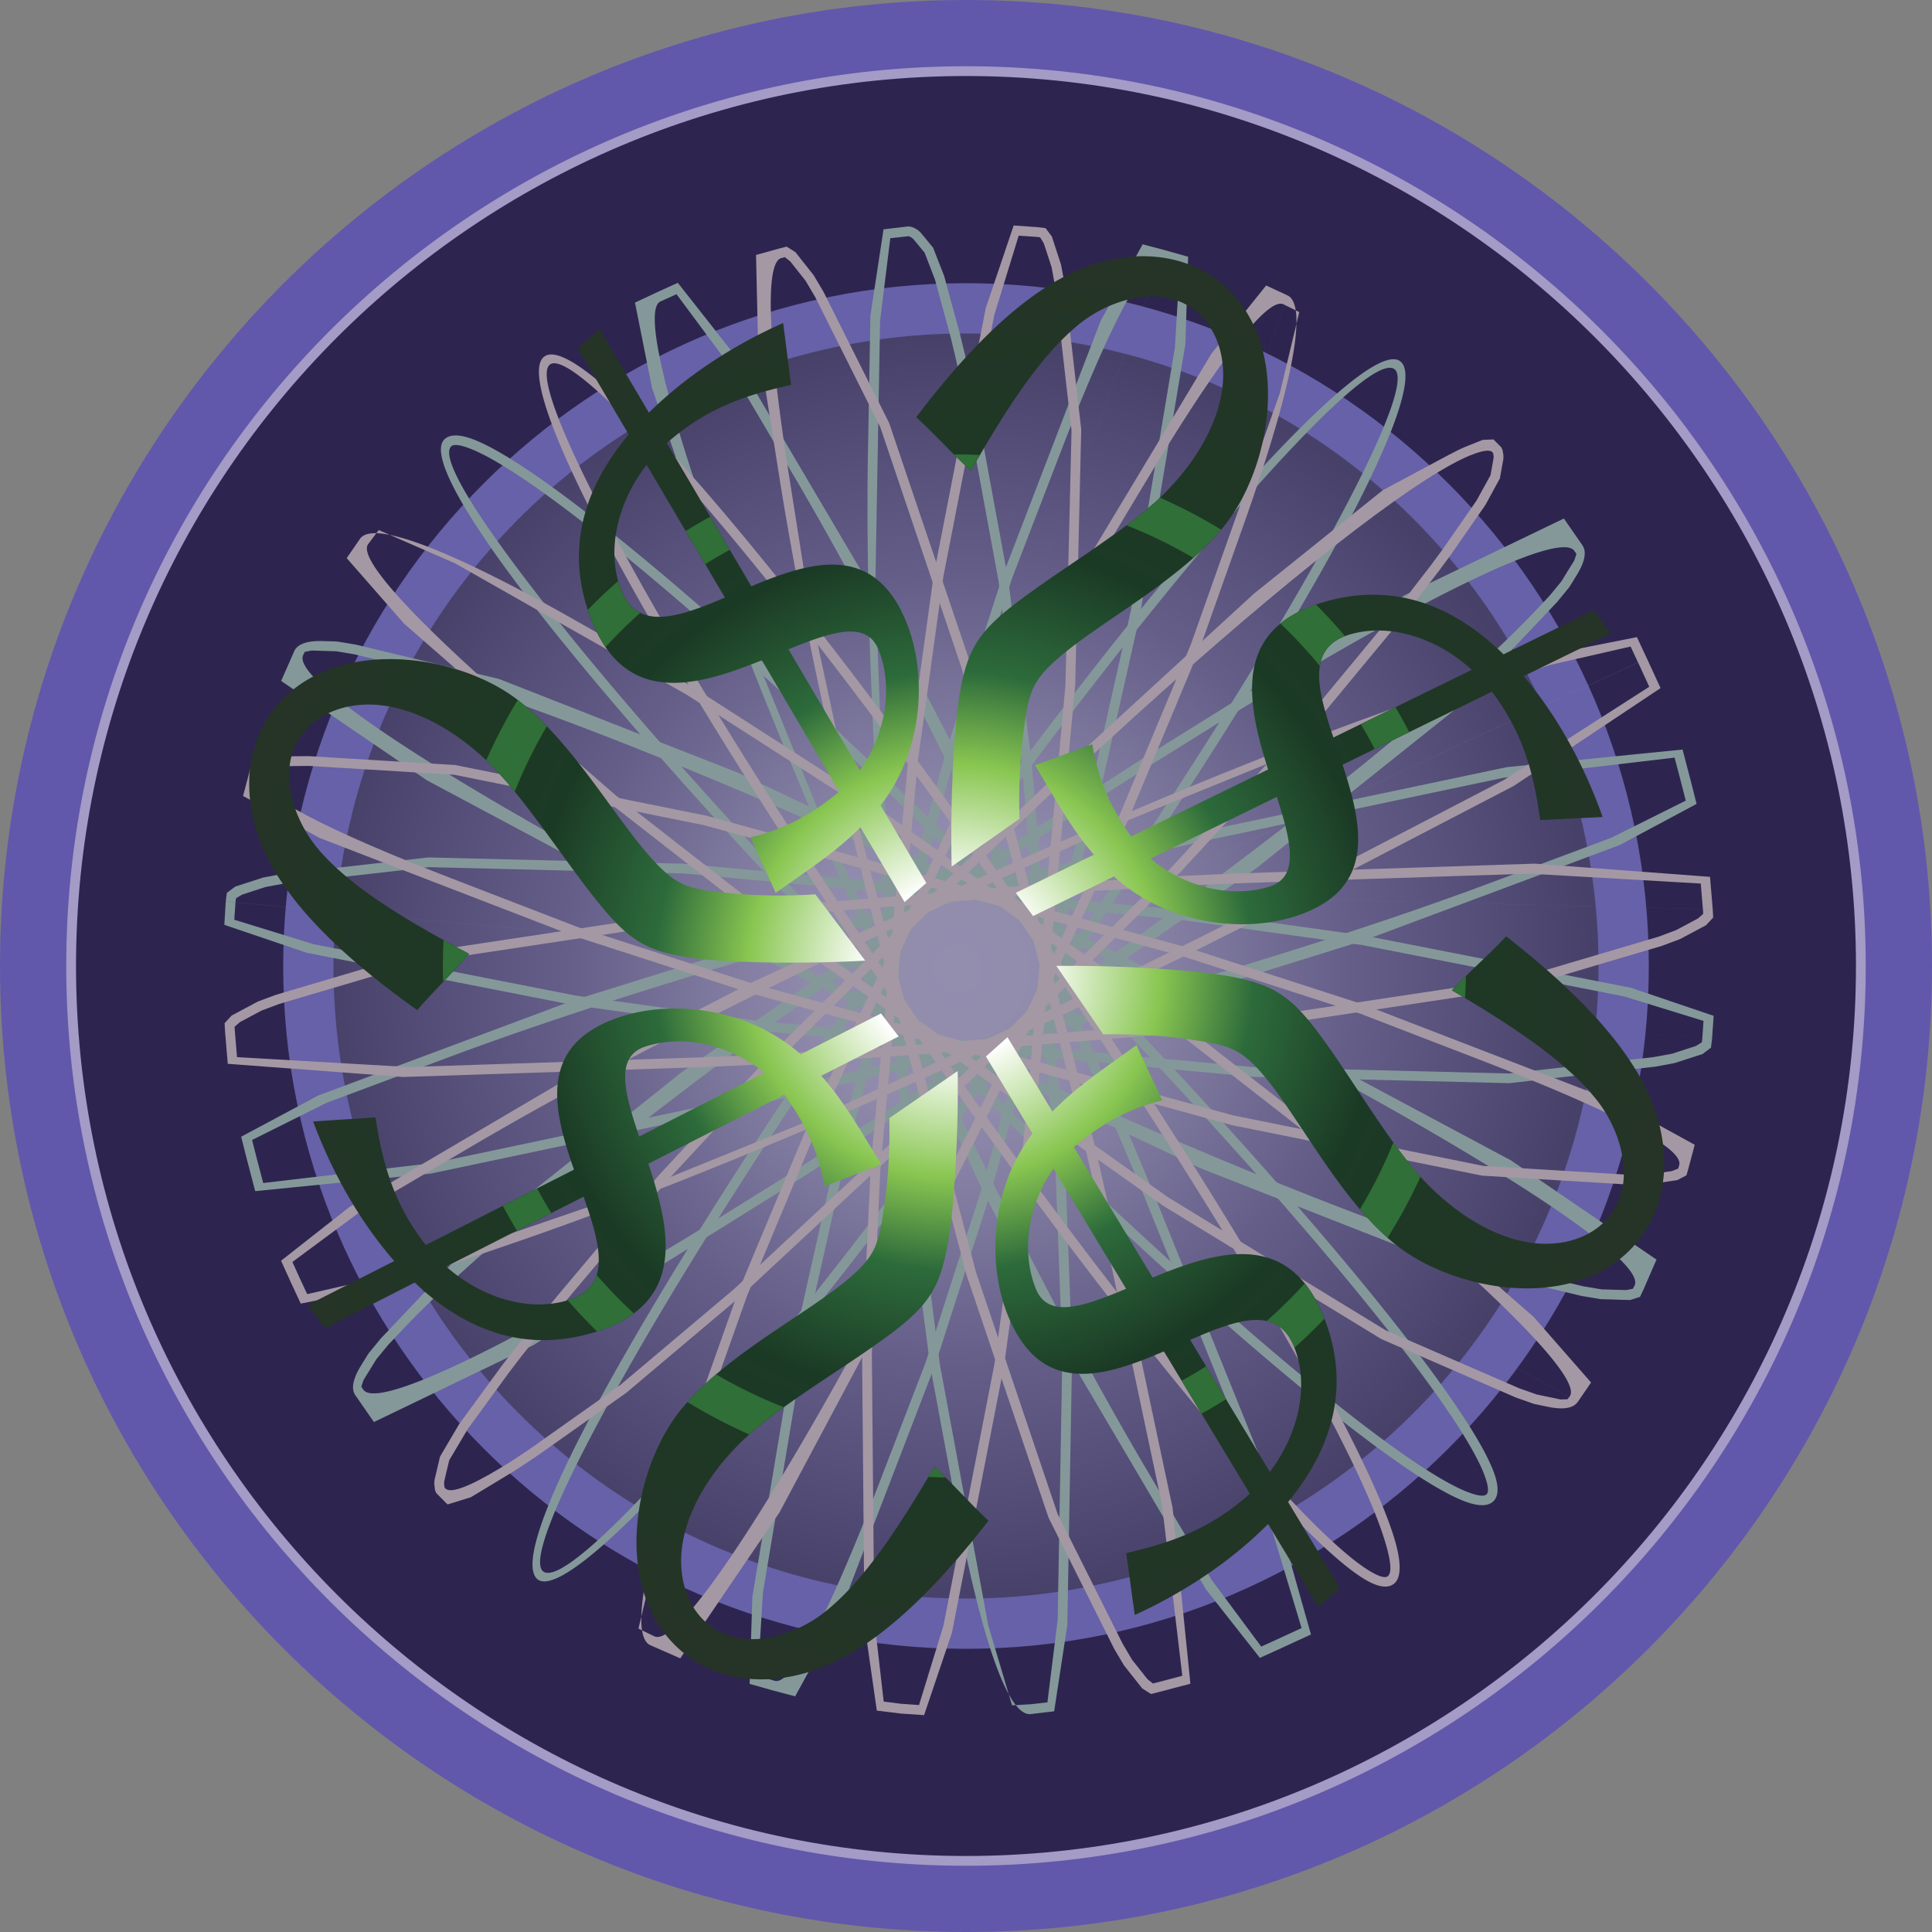 <svg xmlns="http://www.w3.org/2000/svg" width="2500" height="2500" viewBox="8.83 9.007 161.986 161.986"><rect x="8.83" y="9.007" width="161.986" height="161.986" fill="#808080" stroke="none"/><path fill="#6158AC" d="M89.823 9.007c44.61 0 80.993 36.383 80.993 80.993 0 44.609-36.383 80.993-80.993 80.993S8.83 134.609 8.83 90c0-44.61 36.383-80.993 80.993-80.993z"/><path fill="#2D254F" d="M89.823 14.624c41.516 0 75.376 33.859 75.376 75.376 0 41.516-33.86 75.376-75.376 75.376-41.517 0-75.376-33.86-75.376-75.376 0-41.517 33.86-75.376 75.376-75.376z"/><path fill="#2D254F" d="M89.823 14.971c41.325 0 75.028 33.704 75.028 75.029 0 41.324-33.703 75.029-75.028 75.029S14.794 131.324 14.794 90c0-41.325 33.705-75.029 75.029-75.029z"/><path fill="#6661A8" d="M89.823 36.966c29.21 0 53.034 23.823 53.034 53.034s-23.824 53.034-53.034 53.034c-29.21 0-53.034-23.823-53.034-53.034s23.824-53.034 53.034-53.034zm0-4.216c31.532 0 57.25 25.718 57.25 57.25 0 31.533-25.718 57.25-57.25 57.25-31.533 0-57.25-25.717-57.25-57.25 0-31.532 25.718-57.25 57.25-57.25z"/><radialGradient id="a" cx="-1358.907" cy="554.36" r="11.37" gradientTransform="translate(6428.444 -2495.814) scale(4.665)" gradientUnits="userSpaceOnUse"><stop offset="0" stop-color="#938eae"/><stop offset=".23" stop-color="#908bac"/><stop offset=".62" stop-color="#645e89"/><stop offset="1" stop-color="#47416a"/></radialGradient><circle fill="url(#a)" cx="89.823" cy="90" r="53.034"/><path fill="#A49BC6" d="M89.823 14.562c20.776 0 39.636 8.473 53.301 22.138 13.664 13.665 22.137 32.521 22.137 53.298v.004c0 20.773-8.473 39.635-22.139 53.3-13.664 13.665-32.522 22.138-53.296 22.138h-.004c-20.775 0-39.635-8.474-53.3-22.139s-22.137-32.522-22.138-53.298v-.005c0-20.774 8.473-39.634 22.138-53.3C50.188 23.033 69.046 14.562 89.82 14.562h.003zm.002.819h-.005c-20.547.001-39.201 8.38-52.718 21.897-13.517 13.517-21.897 32.172-21.898 52.72v.005c.001 20.548 8.381 39.201 21.897 52.718 13.517 13.52 32.172 21.898 52.721 21.898h.004c20.546-.001 39.201-8.38 52.718-21.897 13.517-13.517 21.896-32.172 21.897-52.72v-.005c-.002-20.548-8.381-39.201-21.897-52.718-13.517-13.518-32.171-21.898-52.719-21.898z"/><path fill="#849899" d="M63.861 33.539l.003-.002.001-.002 1.795-.816 4.53 5.753 5.86 9.939 5.751 9.755 7.15 13.82 7.17 15.546.003.007.006.014.003.005.003.005.005.011.006.012.002.008h.002v.004l.002.002a598.03 598.03 0 0 1 5.697 12.736l1.775 4.104 1.663 3.977 1.528 3.789 7.903 19.592 4.027 14.247-2.481 1.146-.002.002-.005.002-1.795.814-4.528-5.753-5.858-9.938-5.752-9.756-7.149-13.817-7.17-15.548-.002-.008-.007-.015-.002-.005-.002-.004-.005-.014-.006-.014-.004-.007v-.002-.002C76.807 77.577 70.94 63.17 67.257 52.466l-3.754-10.908-1.434-7.181 1.787-.835.002-.002.003-.001zm.344.742l-.004.002v-.001c-1.339.633.226 7.442 3.831 17.918l3.678 10.688 5.857 14.383 7.155 15.52.003.006.007.014.002.006.002.006.005.012.005.011.003.009v.002l.001.002v.002h.001c7.156 15.521 14.292 29.311 20.028 39.043l5.631 9.548 4.164 5.61 1.35-.613 2.035-.938-4.168-13.832-7.734-19.166-1.512-3.749-1.662-3.969-1.788-4.13-1.786-4.123-1.901-4.261-2.003-4.34-.002-.006-.006-.015-.004-.005-.002-.004-.006-.015-.008-.017-.002-.006c-7.158-15.518-14.292-29.31-20.03-39.041l-5.629-9.548-4.164-5.611-1.347.608zM84.75 92.852l.001.002v.002h.001m-.002-.006c0 .002 0 .002 0 0m-.773.278v-.002"/><path fill="#849899" d="M84.89 28zm0 0l.028-.001.002-.001.002.001h.002c.231-.012.462.053.69.192l.195.12.194.178.192.23.869 1.055.923 2.357.931 3.417v.005l.002.003.396 1.453.401 1.654.401 1.833.396 1.81.401 2.005.401 2.182 2.047 11.129 1.965 15.304 1.4 16.882.002.04.004.037.007.09h.001l1.404 17 .578 15.498-.201 11.301-.205 11.487-1.104 7.228-1.945.229v.002l-.053.006.027-.002-.012.002h-.001l.01-.002-.033.002H95.2c-1.956.098-4.233-6.851-6.33-18.149l-2.062-11.12-1.985-15.381-1.415-16.992v-.002l-.001-.02-.007-.075-.005-.069-.003-.038-.002-.04-.007-.089v-.002.002m1.574-61.933l-.02.001h.014l.006-.001c.003.001.005.001 0 0l-.005.002h.001l.004-.002a.01.01 0 0 0 .005.001l-.005-.001zm.006.001h-.002.002l-.006-.001v.001h-.001v-.001h-.006l-1.472.16-.858 6.928-.197 11.058-.201 11.26.578 15.466 1.405 16.99v.002l.001.021.006.072.006.07.003.041.003.036.007.09 1.415 16.997 1.979 15.354 2.052 11.062 2.017 10.872 1.99 6.69 1.48-.084v.001h.006v-.001l.021-.001h-.021l.006-.001h-.003l-.004.001h.001-.001l-.005.001h.006v.001-.001.001h.007l1.472-.161.859-6.928.197-11.059.2-11.26-.578-15.467-1.405-16.989-.002-.021-.006-.074-.006-.07-1.401-16.889-1.958-15.272-2.037-11.073-.393-2.137-.4-1.997-.403-1.837-.397-1.813-.397-1.64-.394-1.445h.001l-.001-.005-.001-.002-.903-3.312-.868-2.253-.791-.96-.132-.16-.126-.118-.118-.072-.083-.051-.076-.024-.067.004zm0-.001c.014-.002.007-.002 0 0zm10.203 123.088c-.008.001-.016.001 0 0zM83.385 90.747c-1.406-17-1.984-32.497-1.782-43.796l.205-11.49 1.101-7.227 1.949-.228v-.002l.051-.007-.028.003h.009"/><path fill="#849899" d="M106.544 29.996l.005.001.003.002 1.897.535-.231 7.316-1.903 11.375-1.871 11.169-3.408 15.174-4.506 16.503h-.003l-.014.051a.738.738 0 0 0-.012.046v.005l-4.508 16.507-4.772 14.803-4.063 10.565-4.14 10.765-3.519 6.42-1.905-.502h-.003l-.005-.002-.005-.002-.003-.002-1.897-.533.231-7.316 1.904-11.374 1.87-11.17 3.411-15.175L83.6 88.652h.001l.012-.051V88.6c-.001.005-.002.007 0 .001m22.721-57.814h-.005l-.005-.002c-1.434-.369-4.613 5.849-8.588 16.183l-4.055 10.541-4.761 14.773-4.502 16.481h-.001l-.013.05c.001-.003.001-.004.001.001v-.001l-.003.013.002-.013c-.002.007-.004.02-.012.047v.005l-4.5 16.485-3.405 15.146-1.864 11.134-1.828 10.921-.421 6.973 1.422.412v-.002l.005.002h.004v.002c1.434.369 4.614-5.851 8.588-16.185l4.054-10.541 4.762-14.772 4.502-16.481h.001c.006-.024.011-.041.013-.054 0 .005-.002.009 0 .002v-.002l.002-.002-.002.005h.002c0-.007.006-.021.014-.047v-.005l4.5-16.488 3.402-15.144 1.865-11.134 1.827-10.92.421-6.972-1.422-.411zm-9.82 61.335c.002-.004.004-.005.002.001l-.002-.001.002.002-.002-.002m0 0c0 .001.002.001 0 0 0 .001 0 .001 0 0zm0 .001l-.002.01.002-.01zm-.002.01v0zm0 .002l-.001.002.001-.002-.001.002c-.003.014-.002.008-.001 0h.001-.001m.002-.001v-.002.002zm0-.002zm0 0c.002-.001 0-.001 0-.002v.002zm0-.002zm.002 0v-.003.003zm0-.003zm0-.001l.002-.004-.002.004zm-.789-.223zm0-.001c0-.001 0-.001 0 0v-.002c0-.002.002-.002.002-.002v-.004.004l-.002.002m.002-.006zm0 0l.002-.007-.002.007s.002 0 0 0l.002-.004s0 .003-.002.004zm.002-.003zm-.002.003v.002-.002zm0 .002zm0 0c0 .002 0 .002 0 0 0 .002 0 .002 0 0zm0 .002v.003m-.002.005c0 .005 0 .007 0 0zm.786.229l.001-.002m.002-.013c.002-.006.002-.01 0 0m-12.9-3.52l.002-.006v.007l.013-.047v-.005l4.507-16.506 4.773-14.802 4.062-10.566 4.141-10.766 3.521-6.42 1.905.503h.004l.005.002m-22.931 58.6zm0-.001zm0-.001v-.002.002zm.001-.002v-.002.002zm0-.002c.001-.001 0-.001 0 0 .001-.001.001-.001 0 0v-.002-.001.003m.001-.003c.003-.013.002-.007 0 .002v-.002zm-.001.002zm0 0v0zm0 .002s-.001 0 0 0c-.001 0 0 0 0 0zm-.001.001zm0 0v0zm0 .002l-.001.004.001-.004zm-.001.004v0zm.789.221v.002-.002zm-.001.002v0zm0 .003l-.001.002.001-.002zm-.001.002zm0 0zm-.001.001zm0 .001zm0 .001s0 .001 0 0c0 .001 0 0 0 0zm0 .001v0zm-.001.002s0 .001 0 0zm0 .001c-.003.011-.002.007 0 0zm0-.001zm0 0c0-.001 0-.001 0 0 0-.001 0-.001 0 0zm0-.001v-.002.002zm.001-.002zm.002-.014c.002-.004.002-.006 0 0zm-.788-.212c-.001.004-.002.008 0 0z"/><path fill="#849899" d="M126.199 39.274l.002.001a.022.022 0 0 0 .008.005l-.001.001c.013.009.026.02.046.037 1.512 1.237-1.211 8.004-6.844 17.952-5.582 9.86-13.985 22.958-23.869 36.928h.001l-.004.005-.001.002c-.02.027.001-.004-.01.01.005-.005.004-.003-.014.022l-.006.007a589.23 589.23 0 0 1-8.193 11.299 507.69 507.69 0 0 1-7.8 10.232c-13.01 16.613-23.333 27.216-25.584 25.674l-.004-.002-.002-.002-.001-.001-.002-.001.002.001.001.001-.026-.021c-1.53-1.271 1.193-8.031 6.82-17.972 5.583-9.86 13.985-22.958 23.869-36.928.026-.038.003-.005.012-.016l.016-.021.005-.007a615.152 615.152 0 0 1 8.191-11.299 520.06 520.06 0 0 1 7.802-10.232c13.01-16.617 23.334-27.216 25.586-25.675m-.454.683c.001.001.001.001 0 0l-.011-.007c-1.832-1.296-11.733 9.226-24.479 25.5a515.791 515.791 0 0 0-7.787 10.217 610.511 610.511 0 0 0-8.177 11.28c-.029.042.001-.002-.017.021.005-.008.01-.013-.011.021l-.005.007c-9.879 13.963-18.268 27.036-23.831 36.862-5.448 9.621-8.229 16.023-7.046 16.91l.01.006c1.831 1.298 11.733-9.226 24.477-25.498 2.5-3.192 5.109-6.613 7.787-10.219 2.65-3.563 5.387-7.34 8.176-11.278.016-.021.016-.021.012-.019l.018-.021.005-.009c9.879-13.961 18.268-27.034 23.831-36.861 5.449-9.625 8.233-16.027 7.048-16.912zM95.538 94.203l-.001.002m-.01.01l-.002.003.002-.003zm-.672-.464l-.004.006a.031.031 0 0 0 .004-.006zm-.005.006l-.002.004.002-.004zm-.002.004c0 .001 0 0 0 0 0 .001-.004.004 0 0zm-40.95 47.663l.023.021a.538.538 0 0 1-.049-.042l.026.021zM84.601 86.51l.003-.005.001-.001.003-.004c.003-.005.006-.008 0-.001v.001m.667.472s-.001 0 0 0"/><path fill="#849899" d="M141.512 54.74l.002.003h-.002c.371.547.188 1.395-.496 2.503l-.608.988-1.024 1.248-1.39 1.469-7.071 7.468-16.767 13.391-20.281 14.045-.032.021-.001-.001a611.176 611.176 0 0 1-11.554 7.812l-3.721 2.448-3.629 2.325-3.483 2.17-17.934 11.175-13.34 6.431-1.557-2.248-.005-.006-.001-.002c-.371-.547-.188-1.396.497-2.504l.61-.987 1.024-1.248 1.39-1.468 7.072-7.471L65.976 98.91l20.283-14.048.021-.016-.085.056.091-.062.001.001a600.091 600.091 0 0 1 11.554-7.811l3.722-2.45 3.629-2.326 3.482-2.169 17.936-11.174 13.341-6.43 1.558 2.249.003.01zm-.682.457v-.003c-1.299-1.824-14.195 4.671-31.723 15.592l-3.418 2.128-3.621 2.321-3.773 2.483-3.789 2.496-3.87 2.611-3.893 2.696-.008.006-.01.007-.008.006-.006.005-.006.003-.005.004-.003.002c-20.225 14.01-36.928 27.352-43.965 34.78l-1.354 1.43-.99 1.203-.578.938-.503.812-.183.554.172.252.003.002.001.003c1.299 1.823 14.196-4.671 31.723-15.591l3.417-2.129 3.621-2.321 3.774-2.485 3.789-2.495 3.869-2.612 3.893-2.692.009-.007.023-.018.014-.01.006-.004.002-.001.002-.001c20.222-14.007 36.923-27.346 43.957-34.774l1.354-1.431.989-1.203.576-.937.506-.814.182-.551-.172-.252-.004-.003zM93.873 95.855c0 .002 0 .002 0 0l-.006.005-.003.002.007-.005m-.465-.669l.007-.006.007-.005.007-.004a.098.098 0 0 0-.021.015zm-6.701-9.637l-.006.004-.003.002"/><path fill="#849899" d="M150.593 74.492l.001.006.002.003.482 1.909-6.454 3.453-10.806 4.031-10.605 3.956-14.85 4.624-16.551 4.341-.004.002-.055.015.01-.002h-.003l-.029.008-.01.004-.02.004v-.001a601.26 601.26 0 0 1-13.534 3.386l-4.345 1.028-4.205.943-4.002.844-20.663 4.357-14.724 1.474-.693-2.646-.002-.004-.001-.005-.483-1.909 6.455-3.451 10.806-4.03 10.606-3.957 14.849-4.623 16.551-4.342.003-.001.053-.013-.008.001.004-.001.031-.008.009-.003.018-.004v.001a591.618 591.618 0 0 1 13.534-3.384l4.345-1.031 4.204-.943 4.005-.844 20.661-4.355 14.726-1.474.692 2.641zm-.79.207v-.002l-.568-2.168-14.34 1.687-20.215 4.264-3.949.833-4.195.941-4.385 1.04-4.396 1.043-4.526 1.131-4.599 1.204-.003.002-.053.013.008-.002-.003.001-.031.008-.009.004-.018.004V84.7c-16.524 4.335-31.343 8.948-41.923 12.896l-10.381 3.871-6.251 3.12.364 1.438v.002l.568 2.168 14.34-1.688 20.214-4.264 3.949-.832 4.196-.941 4.384-1.041 4.396-1.043 4.528-1.13 4.598-1.205.003-.002.053-.013-.009.002.005-.001.03-.008.009-.004.018-.004h.003c16.521-4.334 31.342-8.946 41.922-12.896l10.381-3.872 6.252-3.119-.367-1.435z"/><path fill="#849899" d="M152.369 96.164a.631.631 0 0 1-.004.035l-.084.652-.699.527-1.247.405-1.112.36-1.598.295-2.02.229-10.23 1.157-21.355-.527-24.46-2.271c.101.009.144.014-.258-.021l-.002-.001-17.01-1.587-15.367-2.139-11.08-2.171-11.28-2.21-6.923-2.347.118-1.957v-.004-.003.007m123.799 11.504v-.005h-.002c0 .01-.002.02 0 0v-.008l.104-1.479-6.672-2.059-10.854-2.127-11.068-2.169-15.338-2.136-16.967-1.582v.004l-.684-.062.902.079-.369-.035-24.449-2.276-21.342-.53-10.204 1.154-1.965.222-1.542.284-1.059.344-.921.3-.508.304-.043.304V84.642l-.103 1.479 6.671 2.057L46 90.304l11.07 2.169 15.338 2.135 16.963 1.584v-.002l.685.062-.903-.078.368.034 24.452 2.275 21.342.53 10.203-1.152 1.965-.224 1.543-.283 1.06-.346.926-.3.509-.306.036-.305zm0-.005v-.008m-123.8-11.497c0-.011.002-.002.004-.027 0-.011.002-.021.004-.034l.083-.654.7-.528 1.247-.405 1.113-.361 1.597-.296 2.02-.229 10.227-1.156 21.341.525 24.446 2.271c-.072-.008-.063-.008.292.021l.001.003 17.01 1.589 15.367 2.139 11.079 2.171 11.295 2.213 6.927 2.35-.137 1.958c-.001.011-.002.003-.004.025v.001M28.574 84.64v-.003m0 .003c0 .002 0 .002 0 0m.001-.007v-.005.005zm0-.005v-.003.003zm61.972-.936l.023.003-.023-.003zm61.01 12.392l-.002.008h.002"/><path fill="#849899" d="M146.627 117.123l.002-.005-.002.005zm.002-.005l.001-.002-.001.002zm.001-.002c.001 0 .001-.001 0 0 .001-.001 0-.001 0 0zm.001-.004c.002-.005.003-.003 0 .005l-.01.021-.287.602-.828.267-1.305-.039-1.16-.035-1.593-.264-1.968-.472-10.004-2.399-19.975-7.835-22.296-10.558h-.001l-.017-.009.007.004-.012-.006-.006-.002-4.351-2.062-4.198-2.049-3.996-2.007-3.979-1.999-3.827-1.983-3.621-1.934-18.587-9.932L32.403 66.1l1.098-2.493c-.002.007-.004.01 0 0l.01-.024v-.003c.289-.598 1.117-.862 2.418-.823l1.16.035 1.593.265 1.968.474 10.003 2.396 19.974 7.836L92.925 84.32h.002l.017.008-.006-.002.013.004.006.004 4.353 2.06 4.196 2.049 3.996 2.007 3.979 1.999 3.828 1.981 3.619 1.937 18.577 9.925 12.211 8.323-1.085 2.497zm-.753-.318c0-.001.001-.001 0 0l.002-.003.006-.012c.929-2.039-11.136-9.967-29.344-19.694l-3.55-1.896-3.818-1.979-4.039-2.029-4.021-2.02-4.191-2.046-4.31-2.041-.031-.014-.003-.001-.003-.002v-.001C70.33 74.527 50.418 66.714 40.461 64.326l-1.914-.459-1.537-.256-1.103-.033-.958-.029-.57.115-.131.272-.003.005v.002c-.938 2.035 11.128 9.966 29.342 19.694l3.55 1.896 3.819 1.978 4.039 2.029 4.021 2.021 4.192 2.045 4.31 2.041.031.015.003.001.003.002v.001c22.246 10.53 42.158 18.344 52.115 20.729l1.914.461 1.537.256 1.104.033.949.027.568-.111.136-.267zm.001-.001l.001-.002m-.002.003c.001-.001 0-.001 0 0M33.5 63.608l.005-.013a.05.05 0 0 1-.005.013zM33.51 63.585zm0 0v-.003.003zm.001-.004c0 .001 0 .001 0 0zm.735.36"/><path fill="#849899" d="M134.047 134.874l-.002.002-.003.001c-.474.465-1.343.434-2.554-.05-1.076-.429-2.482-1.222-4.172-2.339-8.576-5.676-24.664-19.874-42.005-37.426l-.001.002c-.005-.006.011.01-.021-.022C73.256 82.86 62.832 71.306 55.722 62.491c-7.244-8.981-11.036-15.245-9.638-16.638l-.001-.001.002-.002.001-.001.003-.001c.474-.466 1.343-.434 2.554.049 1.076.429 2.482 1.222 4.171 2.34 8.577 5.675 24.665 19.873 42.006 37.424l.008.008.002.004a609.486 609.486 0 0 1 8.025 8.277 534.802 534.802 0 0 1 7.393 7.927c12.068 13.211 20.792 24.195 23.346 29.455h.001l.005.01v.002c.105.219.205.438.297.651.096.222.172.42.23.595.372 1.072.357 1.848-.08 2.284zm-.58-.577v-.002l.004-.002c.191-.188.146-.679-.119-1.438a7.082 7.082 0 0 0-.209-.543c-.076-.187-.17-.391-.277-.611l-.008-.012v-.002c-2.52-5.188-11.191-16.104-23.215-29.262a553.772 553.772 0 0 0-7.379-7.914 601.038 601.038 0 0 0-8.014-8.266h-.002l-.008-.005-.001-.004C76.938 68.726 60.9 54.568 52.363 48.919c-1.64-1.085-2.996-1.851-4.021-2.26-.886-.354-1.46-.439-1.678-.23l.001.001-.001.001-.002.001h-.001c-1.051 1.045 2.738 6.917 9.699 15.548 7.096 8.797 17.503 20.332 29.519 32.495l.004.004c.004.007.006.007.007.009v-.001c-.002-.004-.008-.01 0 0l.001.003c17.302 17.512 33.339 31.669 41.876 37.317 1.641 1.084 2.996 1.852 4.021 2.26.888.352 1.46.439 1.679.23zM85.89 94.485c.001.001.001.001 0 0z"/><path fill="#A498A4" d="M134.533 46.337l.003.005.167.169.104.219.045.265.035.226-.008.262-.053.294-.24 1.341-1.215 2.229-2.03 2.924-.001.002-.005.007-.854 1.229-1.01 1.369-1.149 1.49-1.151 1.49-1.277 1.597-1.396 1.685-7.201 8.702-10.469 11.336L94.77 95.112h.002l-.004.004h-.002l-2.244 2.222-2.215 2.161-2.174 2.087-2.188 2.102-2.148 2.03-2.094 1.948-10.808 10.059-9.555 8.06-6.517 4.612h-.003l-.007.004-.649.462-.635.436-.618.409-.607.4-.569.361-.529.32-2.895 1.751-1.958.606-.755-.762h-.001l-.001-.001-.002-.003-.186-.188-.108-.25-.033-.308-.028-.259.027-.303.081-.344.376-1.595 1.598-2.711 2.593-3.553.002-.002.913-1.251 1.051-1.375 1.177-1.484 1.183-1.49 1.283-1.566 1.372-1.631 7.132-8.479 9.958-10.723L85.36 85.61l-.001-.001.007-.006h.002l2.724-2.697 2.686-2.608 2.623-2.503 2.633-2.511 2.574-2.41 2.496-2.291 12.857-11.799 10.803-8.675 5.547-2.969.008-.006.014-.006.008-.004.008-.004.004-.001h.002v-.001l.004-.002.004-.001v-.002h.002-.002v.002l-.004.001-.004.002v.001m3.6-.202l-.002-.001v-.002c-.227-.228-.846-.131-1.811.258l-.203.082-.228.101-.248.118-.259.123-.254.129-.248.132-.016.008.113-.055-.119.06-.002-.001c-5.488 2.94-16.223 11.569-29.025 23.318l-2.494 2.291-2.572 2.406-2.627 2.505-2.633 2.515-2.682 2.604-2.704 2.678-.006.007h-.001L74.594 97.42l-9.941 10.707-7.133 8.478-1.401 1.666-1.279 1.562-1.145 1.441-1.149 1.449-1.043 1.365-.926 1.27-.002.003h.001l-2.531 3.47-1.551 2.609-.351 1.48-.06.255-.022.213.018.164.013.116.031.086.051.055.001-.003.001.003v.002c.447.45 2.065-.186 4.607-1.723l.528-.32.56-.354.588-.391.577-.383.628-.432.675-.479h.002l.006-.004v-.003l6.496-4.599 9.525-8.032 10.775-10.026 2.103-1.957 2.145-2.027 2.172-2.086 2.186-2.1 2.213-2.156 2.227-2.203v-.001l.004-.004h.002l12.029-11.91 10.447-11.315 7.191-8.688 1.402-1.697 1.274-1.588 1.13-1.465 1.128-1.46.999-1.355.859-1.235h-.002l.002-.003.006-.006 1.969-2.835 1.171-2.122.218-1.219.037-.202.008-.169-.021-.135-.017-.093-.025-.07-.045-.047zm.576-.58h.002m-4.174.779c.279-.149.533-.277.754-.384l.246-.116.242-.107.234-.096 1.293-.521.917-.043.483.487"/><path fill="#A498A4" d="M146.172 64.558l-.002-.002-.625-1.342-6.812 1.558-10.481 3.597-10.692 3.668-14.393 5.843-15.522 7.139-.005.003-.014.006-.005.003-.004.002-.017.007-.016.007-.005.003v-.001c-15.529 7.139-29.327 14.262-39.065 19.989l-9.553 5.619-5.614 4.157.612 1.353m112.954-51.955l.001.003v.002l1.143 2.483-12.32 8.209-18.742 9.749-3.61 1.878-3.849 1.94-4.033 1.97L101.5 92.4l-4.223 2.003-4.391 2.02-.004.003-.014.008-.006.002-.004.002-.018.008-.016.007-.006.003v-.001c-15.561 7.153-29.973 13.009-40.675 16.68l-10.915 3.744-7.182 1.426-.833-1.788v-.002l-.001-.003-.002-.003-.001-.003-.814-1.795 5.757-4.522 9.946-5.853 9.761-5.741 13.827-7.136 15.554-7.154.004-.004.014-.006.005-.003.004-.001.015-.008.016-.007.005-.002c15.56-7.154 29.974-13.009 40.673-16.68l10.916-3.743 7.184-1.427.833 1.788h.004zM33.959 116.167l.626 1.344 6.812-1.558 10.484-3.598 10.695-3.668 14.39-5.845 15.522-7.138.004-.003.015-.007.005-.002.004-.004.018-.006.016-.009.008-.002v.001a607.16 607.16 0 0 0 12.59-5.968l4.027-1.97 3.844-1.938 3.601-1.873 18.331-9.535 12.158-7.8-.934-2.039"/><path fill="#A498A4" d="M74.137 29.85l.004-.001.001-.002.643-.163.737.464.81 1.024.719.91.824 1.39.907 1.813 4.604 9.201 6.863 20.319 6.278 23.854.007.022.006.021.003.01.001.003v.002a593.29 593.29 0 0 1 3.396 13.53l1.037 4.354.946 4.201.847 3.993 4.379 20.66 1.488 14.722-2.644.697H105.984v.002l-.646.163-.735-.463-.812-1.025-.719-.909-.824-1.391-.906-1.812-4.604-9.199-6.864-20.322-6.279-23.854-.008-.027-.007-.027v-.001c-4.353-16.541-7.626-31.743-9.395-42.928l-1.799-11.382-.167-7.314 1.896-.528.008-.004.014-.003zm.206.79l-.003.002-.001.001-.009.003v-.001c-1.418.423-1.059 7.393.667 18.31l1.763 11.149 3.268 15.174 4.35 16.524.001.006.009.035.001.008.001.006 6.265 23.795 6.84 20.262 4.585 9.16.881 1.759.793 1.342.688.868.596.754.456.362.294-.075v.002l.002-.001v-.001l2.168-.571-1.701-14.337-4.281-20.209-.84-3.958-.943-4.196-1.043-4.373-1.05-4.386-1.135-4.524-1.212-4.606-.001-.005-.01-.037-.002-.005-.002-.006-6.264-23.796-6.841-20.262-4.585-9.16-.879-1.759-.794-1.341-.686-.869-.595-.753-.456-.361-.294.075-.001-.005zm22.201 58.073"/><path fill="#A498A4" d="M95.811 28.052l.021.003h.006l.654.08.527.698.408 1.247.362 1.111.298 1.594.23 2.018 1.168 10.23-.505 21.374-2.251 24.483c.01-.093.016-.138-.02.231l-.003.001-1.571 17.009-2.121 15.369-2.16 11.083-2.202 11.297-2.343 6.931-1.959-.134v-.001c-.016-.002.002-.002-.024-.004h-.007l-.02-.003h-.006l-1.947-.238-1.036-7.236-.101-11.496-.099-11.27.717-15.463 1.558-16.977.022-.24.026-.286-.08.859.063-.722.003-.001 1.571-17.008 2.124-15.368 2.16-11.083 2.203-11.297 2.342-6.93 1.959.134c.016.002-.002.002.024.004l.009.001zm-.081.814h-.002.002zm.918 1.466l-.301-.919-.306-.505-.306-.04h-.016l-1.479-.102-2.051 6.673-2.109 10.856-2.158 11.07-2.12 15.34-1.567 16.967h.003l-.055.621.074-.856-.036.387-.022.239-1.553 16.929-.715 15.436.099 11.264.097 11.048.795 6.933 1.469.188h.015l1.479.103 2.05-6.673 2.116-10.854 2.157-11.071 2.121-15.341 1.565-16.967h-.004l.057-.622-.073.856.035-.386 2.254-24.46.508-21.35-1.166-10.198-.225-1.964-.285-1.542-.347-1.06z"/><path fill="#A498A4" d="M116.789 33.781zm-.35.741l-.002-.001c-.006-.002-.008-.004-.012-.004v-.001h-.001c-1.349-.611-5.56 4.96-11.269 14.445l-5.826 9.682L92.07 72.37l-7.296 15.451-.014.03-.001.004-.001.002-.008.017.002-.007-.005.012-.003.007-7.297 15.456-5.988 14.329-3.774 10.65-3.7 10.44-1.626 6.794 1.333.646v.001a.1.1 0 0 1 .009.004c2.039.929 9.955-11.145 19.666-29.363l1.893-3.551 1.974-3.821 2.025-4.041 2.015-4.021 2.043-4.194 2.035-4.312.016-.031.002-.003.002-.004.008-.017-.002.006.004-.012.004-.007 7.299-15.455 5.985-14.33 3.772-10.649 3.695-10.435 1.627-6.791-1.325-.653zm0 0l-.002-.001m-.011-.005c0-.001 0-.001 0 0zm.351-.741l.002.001.002.001.006.003h.002l.001.001c1.774.857.274 8.022-3.575 18.894l-3.781 10.67-5.996 14.355-7.311 15.48v.002l-.001.002h-.001v0m20.654-59.408l.002.001M96.125 93.188l-.014.03-.008.019.002-.008-.005.01-.002.007-2.057 4.354-2.045 4.199-2.003 3.998-1.994 3.981-1.979 3.829-1.93 3.621-9.912 18.598-8.312 12.222-2.496-1.095c.006.003.008.004 0 .001l-.024-.01-.001-.001v-.002h-.005c-1.774-.858-.275-8.023 3.576-18.894l3.781-10.672 5.998-14.354 7.308-15.479.014-.031.001-.003.001-.003.007-.017-.002.007.005-.012.003-.006 7.312-15.484 7.274-13.755 5.838-9.7 5.95-9.886 4.583-5.711 1.786.833M63.367 146.953l-.01-.004.01.004zM63.694 146.203c0 .001 0 .001 0 0m-.001 0"/><path fill="#A498A4" d="M152.434 85.249v.002c0 .001-.002.003 0 .026l.036.658-.595.642-1.156.617-1.031.55-1.52.569-1.945.576-9.891 2.926-21.184 3.201-24.537 2.014h-.002l-.167.013-4.756.389-4.657.325-4.496.264-4.466.261-4.299.196-4.071.135-21.056.693L27.927 98.2l-.229-2.722v-.004.008l-.001-.031-.036-.657.594-.644 1.157-.616 1.031-.552 1.519-.566 1.945-.576 9.89-2.926 21.184-3.201 24.538-2.012h.001-.001m62.094 1.615zm0-.001c0-.014 0-.005 0 0zm0 .001c0 .004 0 .006 0 0l-.184-2.229-14.371-.831-20.602.68-4.041.134-4.293.196-4.48.261-4.451.26-4.65.325-4.789.392-.017.001-.078.007-.072.006h-.001l-24.498 2.007-21.119 3.188-9.831 2.908-1.896.562-1.467.547-.979.521-.854.455-.44.387.017.311v.005c0-.004 0-.005.001 0v.002l.183 2.229 14.373.831 20.598-.68 4.042-.134 4.292-.196 4.482-.262 4.452-.259 4.649-.325 4.789-.394.017-.001.078-.007.072-.006h.001l24.497-2.008 21.119-3.188 9.83-2.908 1.896-.561 1.467-.547.979-.522.854-.456.443-.388-.018-.309v-.004zM90.611 97.028h-.002m-62.092-1.619v-.002.002zm0 0c0 .014 0 .007 0 0zM89.52 83.696a4.61 4.61 0 0 0 .168-.016l4.755-.389 4.658-.325 4.496-.262 4.467-.26 4.299-.197 4.07-.135 21.056-.694 14.714 1.107.229 2.721"/><path fill="#A498A4" d="M150.415 106.9l-.001.005-.002.004-.182.639-.771.405-1.294.188-1.151.168-1.615.018-2.017-.122-10.271-.626-21.026-4.245-23.787-6.521-.001-.002h-.002l-.011-.005-.032-.008h-.003l-16.496-4.522-14.799-4.786-10.568-4.076-10.761-4.15-6.416-3.522.505-1.904v-.003l.001-.005.001-.006.001-.003.181-.64.771-.405 1.293-.188 1.154-.167 1.614-.017 2.016.123 10.271.625 21.026 4.246 23.788 6.519.002.002.002.001.013.003.03.008h.004l16.496 4.522 14.798 4.788 10.569 4.076 10.76 4.148 6.416 3.524-.506 1.903v.008zm-.792-.209l.002-.006v-.007l.002.001c.37-1.435-5.846-4.619-16.176-8.604l-10.531-4.062-14.768-4.774-16.484-4.521-.051-.015v.001L67.885 78.2l-20.961-4.235-10.224-.622-1.971-.12-1.56.016-1.089.157-.945.138-.541.211-.086.291-.001.005-.001.005c-.371 1.435 5.844 4.621 16.175 8.606l10.53 4.061L71.98 91.49l16.484 4.52.05.017v-.002l23.732 6.504 20.961 4.233 10.225.623 1.971.12 1.562-.015 1.09-.156.943-.137.542-.214.083-.292z"/><path fill="#A498A4" d="M141.117 126.547l-.002.002-.001.001-.001.003-.027.035-.002.001-.002.003c-.396.512-1.248.62-2.5.361l-1.135-.236-1.521-.536-1.857-.808-9.435-4.1-18.308-11.188-20.125-14.271H86.2v-.002.002-.002h-.001.001v0h-.001m54.239 30.278c-.004.004-.004.006-.002.002v.001l.002-.003zm-1.69.06l.927.192.577-.014.184-.238v-.001l.006-.007.006-.008.006-.011.002-.002c.801-1.239-3.945-6.353-12.264-13.607l-8.512-7.427-12.25-9.55-13.944-9.887v.002l-.021-.016.002.001.003.002-.021-.015-.006-.008-13.946-9.887-13.068-8.399-9.829-5.575-9.619-5.459-6.398-2.788-.887 1.185-.003.005-.004.006-.004.007-.002.001v.002a.002.002 0 0 1-.002.002c-.812 1.232 3.934 6.348 12.257 13.607l8.512 7.427 12.249 9.548 13.945 9.89.001.001.048.034-.059-.043.038.025.001.002 20.082 14.238 18.252 11.156 9.39 4.079 1.806.784 1.469.519 1.076.227zM86.201 95.816c.001.002.001.003 0 0zm-.003-.002c-.005-.002-.001 0 .002.002m-.002-.002l-.03-.021-13.964-9.902-12.271-9.566-8.533-7.444-8.682-7.575-4.819-5.504 1.117-1.622c-.002.002-.002.002 0-.001l.011-.016.012-.018.026-.026c1.252-1.499 8.009 1.229 17.941 6.866l9.848 5.588 13.088 8.416 13.967 9.902.001-.002.04.027-.038-.024.015.011.022.015.007.006 13.967 9.903 12.273 9.569 8.534 7.445 8.683 7.574 4.819 5.505-1.112 1.622c.001 0 .002.001 0 .003M39.015 54.179s0-.001 0 0c0-.001 0-.001 0 0zm.667.472v.002m.002-.003l-.002.001m54.242 30.251l.004.003-.004-.003zm-.465.673l-.011-.008.011.008.006.005-.006-.005zm.007.005l.004.003-.004-.003zm.004.003c.001.001 0 .001 0 0 .001.001.003.004 0 0z"/><path fill="#A498A4" d="M125.636 141.845l-.002.001h-.001c-.547.37-1.395.188-2.502-.499-.988-.609-2.234-1.637-3.701-3.026-7.462-7.079-20.838-23.857-34.864-44.155-.014-.021.043.067-.021-.027h.001c-9.735-14.09-17.992-27.276-23.459-37.189-5.574-10.105-8.22-16.934-6.601-18.062l.007-.004.002-.002.002-.001.001.001c1.632-1.104 7.08 3.78 14.555 12.561 7.335 8.615 16.753 21.003 26.494 35.095l.018.024.002-.001.004.007v.004a579.956 579.956 0 0 1 5.689 8.379 559.079 559.079 0 0 1 5.268 8.045c8.633 13.442 15.117 24.908 17.998 31.751l.007.011c.226.534.425 1.031.599 1.487.18.471.334.913.471 1.324.738 2.275.787 3.758.043 4.271l-.01.005zm-.456-.681l.002-.002v.001c.398-.286.254-1.45-.361-3.344-.131-.4-.282-.831-.455-1.288-.18-.471-.374-.959-.585-1.46l-.007-.011c-2.86-6.798-9.322-18.217-17.936-31.625a538.38 538.38 0 0 0-5.258-8.033 613.93 613.93 0 0 0-5.682-8.367v.001l-.006-.007v-.003L94.875 87C85.162 72.946 75.76 60.582 68.428 51.972c-7.186-8.438-12.251-13.251-13.473-12.413l-.001.001v.001l-.001.001-.001.001c-1.206.858 1.505 7.295 6.854 16.991 5.46 9.898 13.704 23.064 23.42 37.125l.007.009.011.02.005.007.004.007c13.991 20.243 27.317 36.965 34.741 44.008 1.43 1.355 2.632 2.348 3.566 2.927.812.504 1.364.688 1.615.516l.005-.009zM85.247 93.712l.004.007m-.009-.014l.005.007M54.95 39.562"/><radialGradient id="b" cx="-640.274" cy="866.76" r="72.782" gradientTransform="translate(613.877 -620.332) scale(.82)" gradientUnits="userSpaceOnUse"><stop offset="0" stop-color="#fff"/><stop offset=".12" stop-color="#fff"/><stop offset=".29" stop-color="#89c651"/><stop offset=".42" stop-color="#2d6b3b"/><stop offset=".599" stop-color="#1b3a25"/><stop offset="1" stop-color="#253426"/></radialGradient><path fill="url(#b)" d="M85.65 43.986c3.989-5.259 8.678-10.248 13.534-12.314 7.812-3.325 15.188.58 15.902 9.044.372 4.389-1.122 9.219-3.523 12.275-3.521 4.479-9.994 7.867-13.588 10.844-2.675 2.212-2.871 3.18-3.312 6.432-.324 2.386-.436 4.842-.354 7.389l-5.69 4.008c-.084-3.865.021-7.731.313-11.382.176-2.206.474-4.104.919-5.491.792-2.474 2.229-3.854 5.523-6.221 3.334-2.396 7.831-5.156 10.576-7.709 2.463-2.29 4.781-5.57 5.322-9.012.395-2.501-.256-4.861-1.737-6.36-1.31-1.321-3.267-1.972-5.728-1.457-1.631.342-3.258 1.134-4.576 2.216-3.154 2.589-6.006 6.981-9 12.228-1.528-1.391-3.055-3.101-4.581-4.49zM82.694 93.98l1.484 1.924-6.495 3.304c1.982 2.195 3.432 4.848 5.053 7.43-1.791.648-2.992 1.173-4.784 1.82-.467-2.668-1.424-5.024-3.372-7.672l-11.388 5.792c1.815 5.482 3.243 11.632-4.278 14.055-6.161 1.983-11.287-.259-15.31-4.091l-7.5 3.815-1.484-1.924 7.265-3.695c-3.014-3.46-5.284-7.62-6.801-11.701 1.686-.118 3.536-.225 5.221-.346.533 3.326 1.308 6.931 4.125 10.578l.098.125 12.424-6.319c-1.784-5.138-3.077-10.565 3.979-12.839 4.257-1.371 10.542-.786 15.031 3.169l6.732-3.425zm-24.937 15.363l-11.516 5.858c3.026 2.667 7.019 3.848 10.318 2.786 3.583-1.154 2.612-4.635 1.198-8.644zm4.663-5.049l10.494-5.338c-2.45-2.056-6.401-3.353-9.954-2.209-2.603.84-1.778 3.872-.54 7.547zm29.074-6.706l1.809-1.62 3.768 6.239c2.046-2.135 4.587-3.773 7.045-5.579.773 1.74 1.386 2.9 2.16 4.64-2.627.66-4.907 1.784-7.406 3.918l6.604 10.938c5.336-2.208 11.365-4.075 14.326 3.25 2.426 6.001.562 11.274-2.971 15.565l4.348 7.203-1.811 1.619-4.213-6.979c-3.231 3.257-7.219 5.82-11.178 7.631-.24-1.673-.48-3.51-.723-5.184 3.279-.771 6.816-1.806 10.252-4.881l.115-.104-7.202-11.935c-4.993 2.15-10.315 3.834-13.093-3.039-1.676-4.146-1.549-10.457 2.072-15.221l-3.902-6.461zm17.127 23.759l6.676 11.062c2.441-3.212 3.33-7.279 2.031-10.492-1.41-3.491-4.812-2.271-8.707-.57zm-5.375-4.286l-6.084-10.078c-1.871 2.594-2.878 6.629-1.479 10.088 1.024 2.533 3.987 1.491 7.563-.01zm-7.795-31.249l-1.453-1.945 6.546-3.202c-1.946-2.226-3.354-4.9-4.937-7.509 1.801-.618 3.011-1.124 4.812-1.743.427 2.675 1.347 5.047 3.251 7.724l11.479-5.613c-1.729-5.51-3.061-11.682 4.498-13.985 6.191-1.888 11.281.435 15.244 4.33l7.559-3.695 1.453 1.944-7.32 3.581c2.959 3.508 5.164 7.703 6.617 11.808-1.688.092-3.539.17-5.229.262-.479-3.334-1.197-6.948-3.957-10.641-.031-.042-.062-.084-.097-.126l-12.521 6.123c1.701 5.164 2.91 10.613-4.183 12.775-4.276 1.304-10.553.619-14.979-3.405l-6.783 3.317zm25.176-14.968l11.605-5.676c-2.983-2.715-6.959-3.958-10.273-2.948-3.6 1.097-2.684 4.595-1.332 8.624zm-4.742 4.976l-10.576 5.172c2.418 2.094 6.35 3.452 9.918 2.363 2.615-.797 1.837-3.84.658-7.535zm-29.388 7.22l-1.827 1.602-3.703-6.276c-2.066 2.115-4.623 3.728-7.101 5.507-.756-1.746-1.355-2.913-2.112-4.661 2.633-.632 4.925-1.734 7.445-3.843l-6.491-11.004C67.35 66.518 61.3 68.326 58.414 60.97c-2.364-6.023-.446-11.28 3.128-15.535l-4.274-7.246 1.826-1.602 4.141 7.02c3.266-3.224 7.276-5.749 11.255-7.517.224 1.675.446 3.514.669 5.188-3.286.74-6.833 1.734-10.3 4.774l-.117.105 7.082 12.006c5.016-2.101 10.354-3.731 13.062 3.17 1.634 4.164 1.442 10.474-2.226 15.199l3.837 6.508zM69.61 59.111l-6.564-11.129c-2.474 3.187-3.404 7.245-2.137 10.472 1.374 3.504 4.79 2.318 8.701.657zm5.33 4.338l5.982 10.141c1.898-2.573 2.945-6.598 1.583-10.07-1-2.548-3.973-1.536-7.565-.071zm60.173 24.064c5.208 4.059 10.135 8.812 12.14 13.69 3.226 7.854-.778 15.18-9.249 15.784-4.395.315-9.201-1.239-12.229-3.684-4.436-3.575-7.738-10.094-10.668-13.729-2.181-2.699-3.145-2.908-6.39-3.396-2.382-.354-4.837-.495-7.384-.444l-3.936-5.743c3.865-.033 7.729.12 11.377.459 2.203.206 4.099.526 5.479.989 2.463.823 3.824 2.277 6.149 5.604 2.354 3.365 5.054 7.896 7.57 10.675 2.26 2.492 5.51 4.856 8.94 5.441 2.496.425 4.865-.194 6.382-1.657 1.338-1.291 2.016-3.239 1.532-5.708-.321-1.633-1.093-3.271-2.156-4.604-2.547-3.188-6.901-6.096-12.11-9.155 1.417-1.512 3.145-3.014 4.553-4.522zm-43.404 48.995c-4.044 5.219-8.783 10.158-13.659 12.176-7.845 3.246-15.182-.735-15.81-9.207-.327-4.393 1.217-9.205 3.65-12.236 3.565-4.443 10.073-7.767 13.7-10.704 2.694-2.188 2.901-3.15 3.377-6.396.349-2.383.485-4.838.428-7.385 1.912-1.315 3.821-2.634 5.733-3.95a113.82 113.82 0 0 1-.429 11.379c-.2 2.203-.517 4.101-.976 5.481-.817 2.467-2.269 3.829-5.586 6.164-3.358 2.362-7.882 5.075-10.654 7.6-2.486 2.268-4.841 5.521-5.417 8.957-.419 2.495.208 4.863 1.674 6.377 1.295 1.335 3.244 2.007 5.712 1.518 1.633-.325 3.267-1.102 4.598-2.169 3.181-2.557 6.077-6.92 9.125-12.135 1.513 1.4 3.021 3.126 4.534 4.53zM43.812 93.699c-5.382-3.823-10.514-8.354-12.731-13.145-3.568-7.704.106-15.198 8.542-16.177 4.375-.51 9.249.833 12.38 3.139 4.587 3.379 8.176 9.743 11.263 13.245 2.295 2.603 3.268 2.769 6.532 3.109 2.394.249 4.853.283 7.396.121l4.185 5.562c-3.862.204-7.729.221-11.386.043-2.211-.106-4.118-.346-5.518-.747-2.498-.715-3.921-2.108-6.391-5.325-2.5-3.258-5.397-7.667-8.035-10.33-2.366-2.393-5.718-4.609-9.174-5.043-2.512-.313-4.851.41-6.302 1.938-1.28 1.349-1.869 3.324-1.277 5.771.392 1.619 1.235 3.219 2.357 4.504 2.687 3.072 7.166 5.785 12.503 8.613-1.342 1.575-3.004 3.153-4.344 4.722z"/><path fill="#306F37" d="M111.213 53.42c-.691.824-1.48 1.61-2.327 2.363a39.542 39.542 0 0 0-5.608-2.731c.984-.738 1.897-1.473 2.672-2.189l.137-.129a42.679 42.679 0 0 1 5.126 2.686zm-20.225-6.261c-.252.432-.504.871-.758 1.315a41.92 41.92 0 0 1-1.422-1.368h.049c.714 0 1.425.018 2.131.053zm28.176 12.535a43.845 43.845 0 0 1 2.434 2.647c-1.31.504-1.926 1.376-2.104 2.502a40.639 40.639 0 0 0-3.31-3.558c.761-.625 1.742-1.164 2.98-1.591zm6.664 8.606c.404.688.793 1.382 1.158 2.091l-2.896 1.417a39.31 39.31 0 0 0-1.166-2.087l2.904-1.421zm5.911 22.538a45.43 45.43 0 0 1-.076 1.848 67.48 67.48 0 0 0-1.097-.649c.373-.402.768-.802 1.173-1.199zm-3.807 16.828a42.848 42.848 0 0 1-2.767 5.122 23.63 23.63 0 0 1-2.313-2.388 39.664 39.664 0 0 0 2.805-5.608c.763 1.06 1.527 2.043 2.275 2.874zm-8.057 11.909a42.332 42.332 0 0 1-2.514 2.426 1.515 1.515 0 0 0-.033-.086c-.52-1.287-1.312-1.935-2.299-2.151a40.556 40.556 0 0 0 3.197-3.146c.586.723 1.113 1.632 1.568 2.758.03.065.056.132.081.199zm-8.251 6.746c-.673.424-1.356.829-2.054 1.216l-1.668-2.762a41.42 41.42 0 0 0 2.057-1.215l1.665 2.761zm-23.507 6.563c-.486-.008-.97-.021-1.452-.045.169-.286.339-.574.509-.866.315.293.628.597.943.911zm-16.468-3.607a42.631 42.631 0 0 1-5.182-2.722 24.348 24.348 0 0 1 2.4-2.317 39.81 39.81 0 0 0 5.682 2.752c-1.065.77-2.058 1.535-2.9 2.287zm-12.757-8.637a43.314 43.314 0 0 1-2.461-2.61c.043-.016.086-.026.128-.04 1.297-.417 1.998-1.143 2.296-2.083a40.193 40.193 0 0 0 3.12 3.221c-.797.593-1.804 1.104-3.061 1.508-.007-.001-.015.002-.022.004zm-6.721-8.454a43.278 43.278 0 0 1-1.182-2.078l2.874-1.461c.377.703.774 1.396 1.191 2.071l-2.883 1.468zm-6.185-20.849a42.426 42.426 0 0 1 .032-3.511c.695.384 1.408.769 2.137 1.154-.67.785-1.419 1.572-2.169 2.357zm3.61-18.583a42.88 42.88 0 0 1 2.646-5.056 22.008 22.008 0 0 1 2.44 2.202 39.52 39.52 0 0 0-2.696 5.481 30.932 30.932 0 0 0-1.938-2.184 18.999 18.999 0 0 0-.452-.443zm8.519-12.614a43.757 43.757 0 0 1 2.547-2.419c.07.248.152.494.246.733.386.981.932 1.595 1.604 1.933a40.055 40.055 0 0 0-2.912 2.872 11.497 11.497 0 0 1-1.186-2.289 16.655 16.655 0 0 1-.299-.83zm8.205-6.607c.675-.42 1.361-.822 2.061-1.204l1.639 2.777c-.7.381-1.387.783-2.062 1.203l-1.638-2.776z"/></svg>
